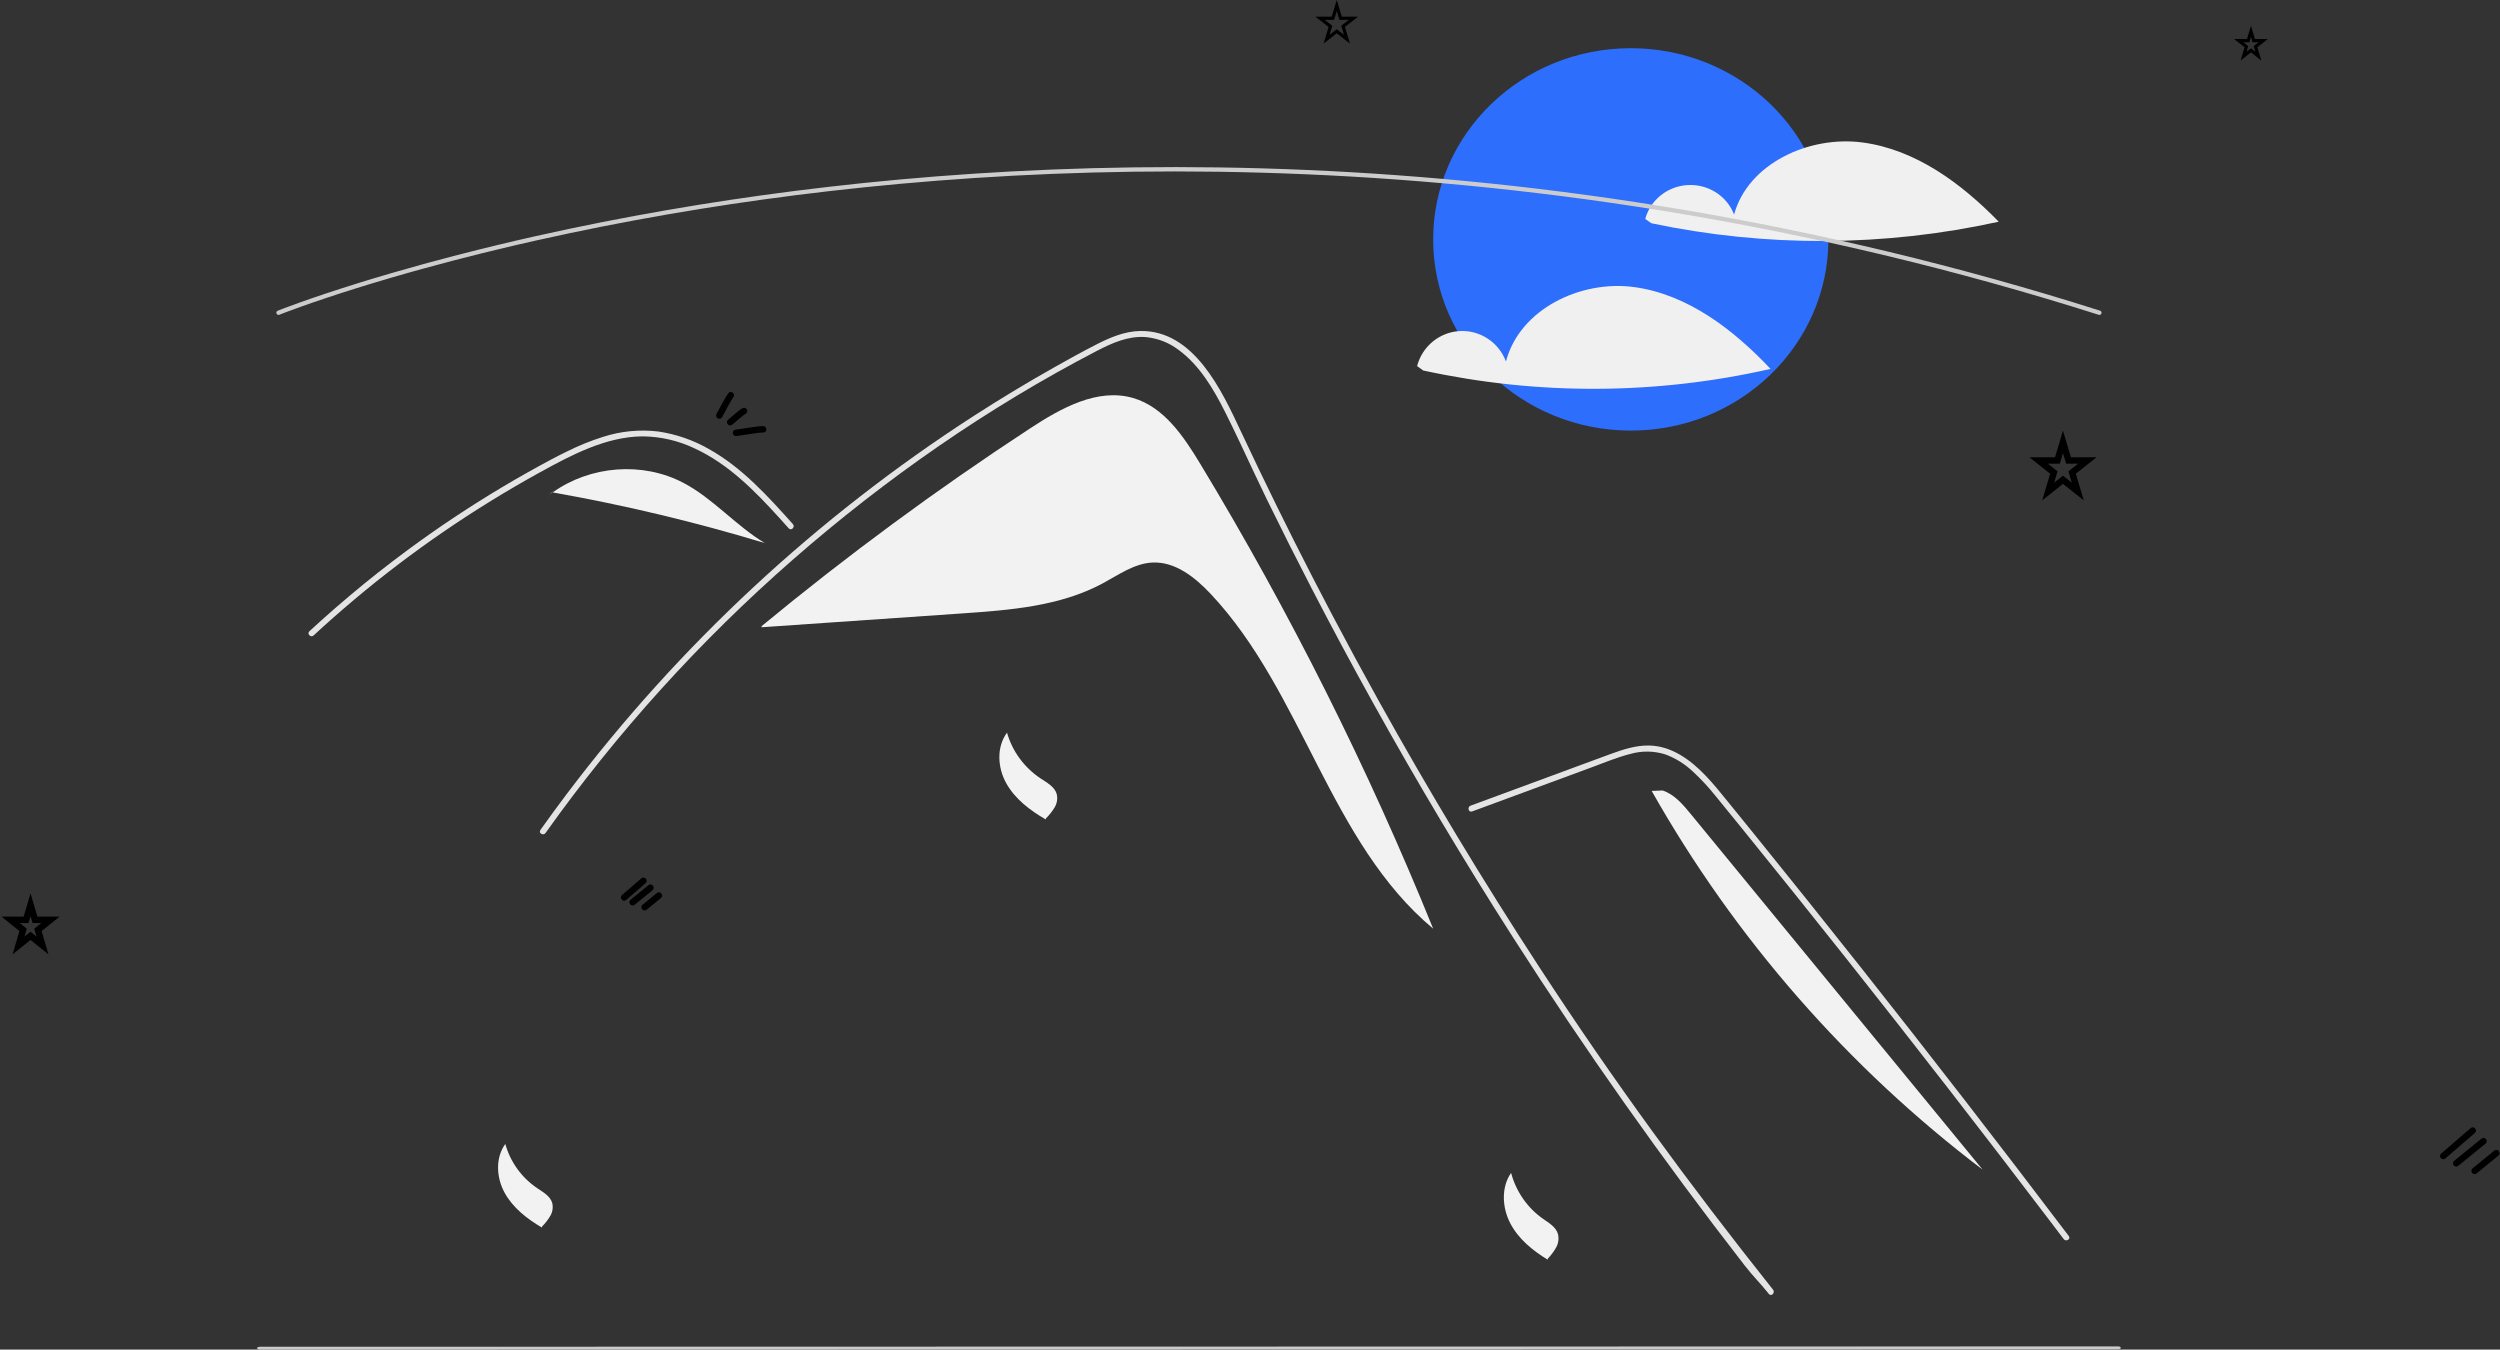 <svg width="778" height="420" viewBox="0 0 778 420" fill="none" xmlns="http://www.w3.org/2000/svg">
<rect x="0" y="0" width="778" height="420" fill="#333333" stroke="none"/>
<path d="M373.503 144.319C368.337 135.776 362.216 126.654 352.629 123.864C341.528 120.633 330.123 127.051 320.45 133.384C291.521 152.324 263.662 172.85 237 194.867L237.029 195.199C257.786 193.767 278.544 192.336 299.301 190.904C314.298 189.87 329.81 188.693 343.063 181.599C348.093 178.907 352.995 175.311 358.694 175.06C365.774 174.749 371.948 179.694 376.799 184.86C405.498 215.419 413.803 262.151 446 289C425.697 238.932 401.456 190.554 373.503 144.319V144.319Z" fill="#F2F2F2"/>
<path d="M550.474 402.679C547.295 398.682 545.996 397.746 542.86 393.712C517.327 360.831 493.328 326.84 470.863 291.738C455.604 267.898 441.101 243.601 427.356 218.845C420.812 207.076 414.447 195.215 408.262 183.261C403.462 173.993 398.769 164.668 394.184 155.289C392.873 152.61 391.598 149.919 390.331 147.221C387.343 140.878 384.411 134.504 381.263 128.247C377.675 121.115 373.309 113.638 366.721 108.847C363.723 106.577 360.138 105.204 356.385 104.887C351.023 104.542 346.075 106.747 341.423 109.155C307.392 126.824 275.531 148.976 246.714 174.183C217.823 199.447 191.999 227.989 169.769 259.227C169.089 260.194 167.481 259.27 168.167 258.297C170.87 254.491 173.627 250.726 176.437 247.002C211.379 200.731 254.224 160.939 303.012 129.448C311.221 124.151 319.583 119.103 328.1 114.304C332.393 111.883 336.704 109.494 341.089 107.252C345.388 105.053 349.953 103.077 354.864 103.003C371.577 102.744 380.23 121.589 386.174 134.27C388.042 138.26 389.932 142.239 391.846 146.205C399.076 161.263 406.585 176.183 414.373 190.966C419.179 200.093 424.09 209.166 429.106 218.186C444.718 246.276 461.311 273.796 478.885 300.748C502.167 336.45 525.263 367.988 551.785 401.373C552.515 402.297 551.21 403.615 550.474 402.679Z" fill="#E4E4E4"/>
<path d="M245.45 164.414C244.483 163.34 243.522 162.265 242.549 161.19C234.876 152.728 226.642 144.364 216.105 139.513C211.081 137.127 205.597 135.859 200.032 135.798C194.28 135.816 188.658 137.321 183.343 139.427C180.831 140.428 178.373 141.564 175.953 142.774C173.188 144.162 170.472 145.642 167.769 147.134C162.694 149.934 157.686 152.857 152.743 155.903C142.908 161.964 133.381 168.488 124.162 175.474C119.383 179.097 114.702 182.839 110.121 186.7C105.859 190.286 101.684 193.968 97.595 197.747C96.72 198.552 95.415 197.25 96.289 196.445C97.367 195.444 98.457 194.45 99.547 193.467C102.626 190.691 105.755 187.969 108.932 185.3C114.727 180.424 120.672 175.736 126.767 171.237C136.245 164.236 146.049 157.711 156.179 151.66C161.241 148.639 166.373 145.744 171.575 142.977C173.145 142.141 174.734 141.325 176.341 140.551C179.988 138.717 183.778 137.178 187.672 135.951C193.19 134.172 199.027 133.6 204.786 134.275C210.347 135.082 215.705 136.93 220.576 139.722C230.922 145.488 238.946 154.405 246.755 163.106C247.544 163.991 246.244 165.299 245.45 164.414Z" fill="#E4E4E4"/>
<path d="M458.118 252.521L482.876 243.388L495.168 238.853C499.172 237.376 503.165 235.695 507.304 234.638C510.901 233.602 514.719 233.651 518.288 234.779C521.471 235.967 524.385 237.789 526.856 240.135C529.38 242.48 531.729 245.01 533.883 247.704C536.56 250.948 539.196 254.226 541.845 257.493C552.776 270.976 563.636 284.518 574.424 298.118C585.212 311.718 595.928 325.376 606.572 339.091C617.241 352.84 627.838 366.647 638.361 380.511C639.65 382.209 640.938 383.908 642.225 385.609C642.936 386.548 644.539 385.622 643.818 384.669C633.217 370.666 622.543 356.72 611.794 342.831C601.019 328.909 590.17 315.046 579.246 301.242C568.323 287.439 557.325 273.695 546.254 260.011C543.496 256.602 540.733 253.196 537.966 249.795C535.632 246.926 533.324 244.025 530.764 241.355C526.064 236.452 520.192 232.12 513.164 232.003C509.032 231.933 505.032 233.256 501.193 234.657C497.054 236.167 492.925 237.706 488.791 239.23L463.86 248.427L457.627 250.726C456.521 251.134 456.999 252.934 458.118 252.521L458.118 252.521Z" fill="#E4E4E4"/>
<path d="M212.673 150.264C199.961 143.58 183.681 144.889 172 153.24C194.281 157.173 216.319 162.435 238 169C228.997 163.602 221.954 155.145 212.673 150.264Z" fill="#F2F2F2"/>
<path d="M171.903 153L170 155C170.644 154.3 171.313 153.644 172 153.023C171.968 153.015 171.935 153.007 171.903 153Z" fill="#F2F2F2"/>
<path d="M526.142 253.297C523.7 250.323 521.061 247.208 517.409 246L514 246.135C539.952 292.037 575.003 332.146 617 364C586.714 327.099 556.428 290.198 526.142 253.297Z" fill="#F2F2F2"/>
<path d="M313.383 228C315.028 233.801 318.733 238.851 323.844 242.255C325.82 243.561 328.158 244.814 328.834 247.04C329.189 248.459 328.97 249.956 328.222 251.223C327.474 252.473 326.565 253.626 325.516 254.652L325.42 255C320.517 252.179 315.852 248.611 313.144 243.743C310.435 238.874 310.057 232.493 313.383 228" fill="#F2F2F2"/>
<path d="M470.25 365C471.804 370.801 475.304 375.851 480.13 379.255C481.997 380.561 484.204 381.814 484.843 384.04C485.179 385.459 484.972 386.956 484.265 388.223C483.559 389.473 482.7 390.626 481.71 391.652L481.619 392C476.988 389.179 472.583 385.611 470.025 380.743C467.466 375.874 467.109 369.493 470.25 365" fill="#F2F2F2"/>
<path d="M157.25 356C158.804 361.586 162.304 366.449 167.13 369.727C168.997 370.985 171.204 372.191 171.843 374.335C172.179 375.701 171.972 377.143 171.265 378.363C170.559 379.567 169.7 380.677 168.71 381.665L168.619 382C163.988 379.284 159.583 375.848 157.025 371.159C154.466 366.471 154.109 360.327 157.25 356" fill="#F2F2F2"/>
<path d="M507.5 134C541.466 134 569 107.361 569 74.5C569 41.639 541.466 15 507.5 15C473.534 15 446 41.639 446 74.5C446 107.361 473.534 134 507.5 134Z" fill="#2D6EFD"/>
<path d="M579.576 44.333C562.945 42.138 543.959 50.917 539.649 66.756C538.563 63.94 536.588 61.534 534.01 59.885C531.432 58.237 528.384 57.432 525.306 57.586C522.229 57.74 519.281 58.846 516.889 60.743C514.498 62.641 512.785 65.232 512 68.142L513.904 69.473C549.542 77 586.433 76.837 622 68.996C610.432 57.123 596.206 46.529 579.576 44.333Z" fill="#F0F0F0"/>
<path d="M508.576 89.344C491.945 87.078 472.959 96.14 468.649 112.49C467.563 109.583 465.588 107.099 463.01 105.398C460.432 103.696 457.384 102.865 454.306 103.024C451.229 103.184 448.281 104.325 445.889 106.283C443.498 108.242 441.785 110.916 441 113.92L442.904 115.295C478.542 123.064 515.433 122.896 551 114.802C539.432 102.546 525.206 91.61 508.576 89.344Z" fill="#F0F0F0"/>
<path d="M653.327 98C653.258 98 653.19 97.989 653.124 97.968C475.159 41.461 318.308 48.85 218.063 65C204.421 67.197 190.742 69.734 177.407 72.542C174.002 73.258 170.47 74.026 166.909 74.825C162.656 75.776 158.46 76.755 154.436 77.734C152.698 78.148 150.994 78.564 149.324 78.984C146.794 79.611 144.227 80.264 141.476 80.982C138.401 81.778 135.278 82.613 132.189 83.463C132.178 83.468 132.167 83.471 132.155 83.473L132.155 83.474C128.667 84.43 125.197 85.414 121.841 86.397C120.025 86.924 118.272 87.443 116.592 87.956C116.404 88.008 116.238 88.058 116.069 88.109L115.709 88.22C115.5 88.284 115.293 88.346 115.087 88.406L115.074 88.41L115.074 88.41L114.528 88.581C113.876 88.779 113.241 88.972 112.616 89.165C96.095 94.278 87.013 97.916 86.924 97.951C86.841 97.984 86.754 98.001 86.665 98C86.577 97.999 86.49 97.98 86.408 97.945C86.327 97.91 86.254 97.86 86.192 97.796C86.13 97.733 86.081 97.658 86.048 97.575C86.015 97.493 85.999 97.405 86 97.316C86.001 97.227 86.019 97.14 86.054 97.058C86.089 96.977 86.139 96.903 86.203 96.841C86.266 96.779 86.341 96.73 86.423 96.697C86.513 96.661 95.639 93.005 112.22 87.873C112.847 87.679 113.485 87.486 114.138 87.287L114.645 87.129C114.663 87.122 114.68 87.117 114.698 87.112C114.903 87.053 115.108 86.99 115.317 86.927L115.678 86.817C115.858 86.762 116.036 86.708 116.218 86.658C117.886 86.148 119.645 85.627 121.466 85.099C124.823 84.116 128.296 83.132 131.787 82.174C131.798 82.17 131.809 82.167 131.82 82.164V82.163C134.919 81.31 138.054 80.472 141.139 79.674C143.895 78.955 146.466 78.3 149 77.672C150.677 77.253 152.384 76.835 154.122 76.42C158.15 75.439 162.355 74.459 166.616 73.506C170.183 72.706 173.721 71.936 177.131 71.22C190.487 68.407 204.187 65.866 217.85 63.665C318.238 47.493 475.314 40.092 653.53 96.68C653.683 96.729 653.814 96.831 653.899 96.968C653.983 97.105 654.017 97.268 653.992 97.427C653.968 97.587 653.887 97.732 653.765 97.837C653.643 97.942 653.488 98 653.327 98V98Z" fill="#CCCCCC"/>
<path d="M659.199 419.886L80.803 420C80.698 420 80.593 419.989 80.496 419.966C80.398 419.944 80.31 419.911 80.235 419.87C80.161 419.829 80.102 419.78 80.061 419.727C80.021 419.673 80 419.615 80 419.557C80 419.499 80.021 419.441 80.061 419.388C80.102 419.334 80.161 419.285 80.235 419.244C80.31 419.203 80.398 419.17 80.496 419.148C80.593 419.126 80.698 419.114 80.803 419.114L659.199 419C659.412 419 659.616 419.047 659.766 419.13C659.916 419.213 660 419.326 660 419.443C660 419.56 659.916 419.673 659.766 419.756C659.616 419.839 659.412 419.885 659.199 419.886V419.886Z" fill="#CACACA"/>
<path d="M416 1.723L417.093 5.327L417.201 5.682H417.572H421.201L418.236 7.991L417.965 8.202L418.064 8.53L419.179 12.206L416.307 9.97L416 9.731L415.693 9.97L412.821 12.206L413.936 8.53L414.035 8.202L413.764 7.991L410.799 5.682H414.428H414.799L414.907 5.327L416 1.723Z" stroke="black"/>
<path d="M700.5 9.752L701.256 12.289L701.362 12.646H701.735H704.295L702.187 14.316L701.922 14.527L702.019 14.851L702.801 17.478L700.811 15.9L700.5 15.654L700.189 15.9L698.199 17.478L698.981 14.851L699.078 14.527L698.813 14.316L696.705 12.646H699.265H699.638L699.744 12.289L700.5 9.752Z" stroke="black"/>
<path d="M642 137.503L643.511 142.577L643.724 143.292H644.47H649.59L645.375 146.633L644.844 147.053L645.038 147.702L646.602 152.955L642.621 149.8L642 149.308L641.379 149.8L637.398 152.955L638.962 147.702L639.156 147.053L638.625 146.633L634.41 143.292H639.53H640.276L640.489 142.577L642 137.503Z" stroke="black" stroke-width="2"/>
<path d="M9.5 281.546L10.674 285.537L10.884 286.255H11.633H15.693L12.325 288.96L11.803 289.379L11.992 290.021L13.226 294.22L10.126 291.731L9.5 291.228L8.874 291.731L5.774 294.22L7.008 290.021L7.197 289.379L6.675 288.96L3.307 286.255H7.367H8.115L8.327 285.537L9.5 281.546Z" stroke="black" stroke-width="2"/>
<path d="M205.031 278.705L200.608 282.321" stroke="black" stroke-width="2" stroke-linecap="round"/>
<path d="M202.422 276.264L196.87 280.772" stroke="black" stroke-width="2" stroke-linecap="round"/>
<path d="M200.227 274.107L194.23 279.29" stroke="black" stroke-width="2" stroke-linecap="round"/>
<path d="M776.854 358.855L770.092 364.382" stroke="black" stroke-width="2" stroke-linecap="round"/>
<path d="M772.865 355.125L764.378 362.016" stroke="black" stroke-width="2" stroke-linecap="round"/>
<path d="M769.51 351.828L760.345 359.75" stroke="black" stroke-width="2" stroke-linecap="round"/>
<path d="M227.42 123C226.903 123.593 224.833 127.45 223.863 129.304" stroke="black" stroke-width="2" stroke-linecap="round"/>
<path d="M231.543 127.896C231.018 128.143 228.444 130.318 227.223 131.374" stroke="black" stroke-width="2" stroke-linecap="round"/>
<path d="M237.488 133.605C236.615 133.522 231.499 134.312 229.051 134.717" stroke="black" stroke-width="2" stroke-linecap="round"/>
</svg>
